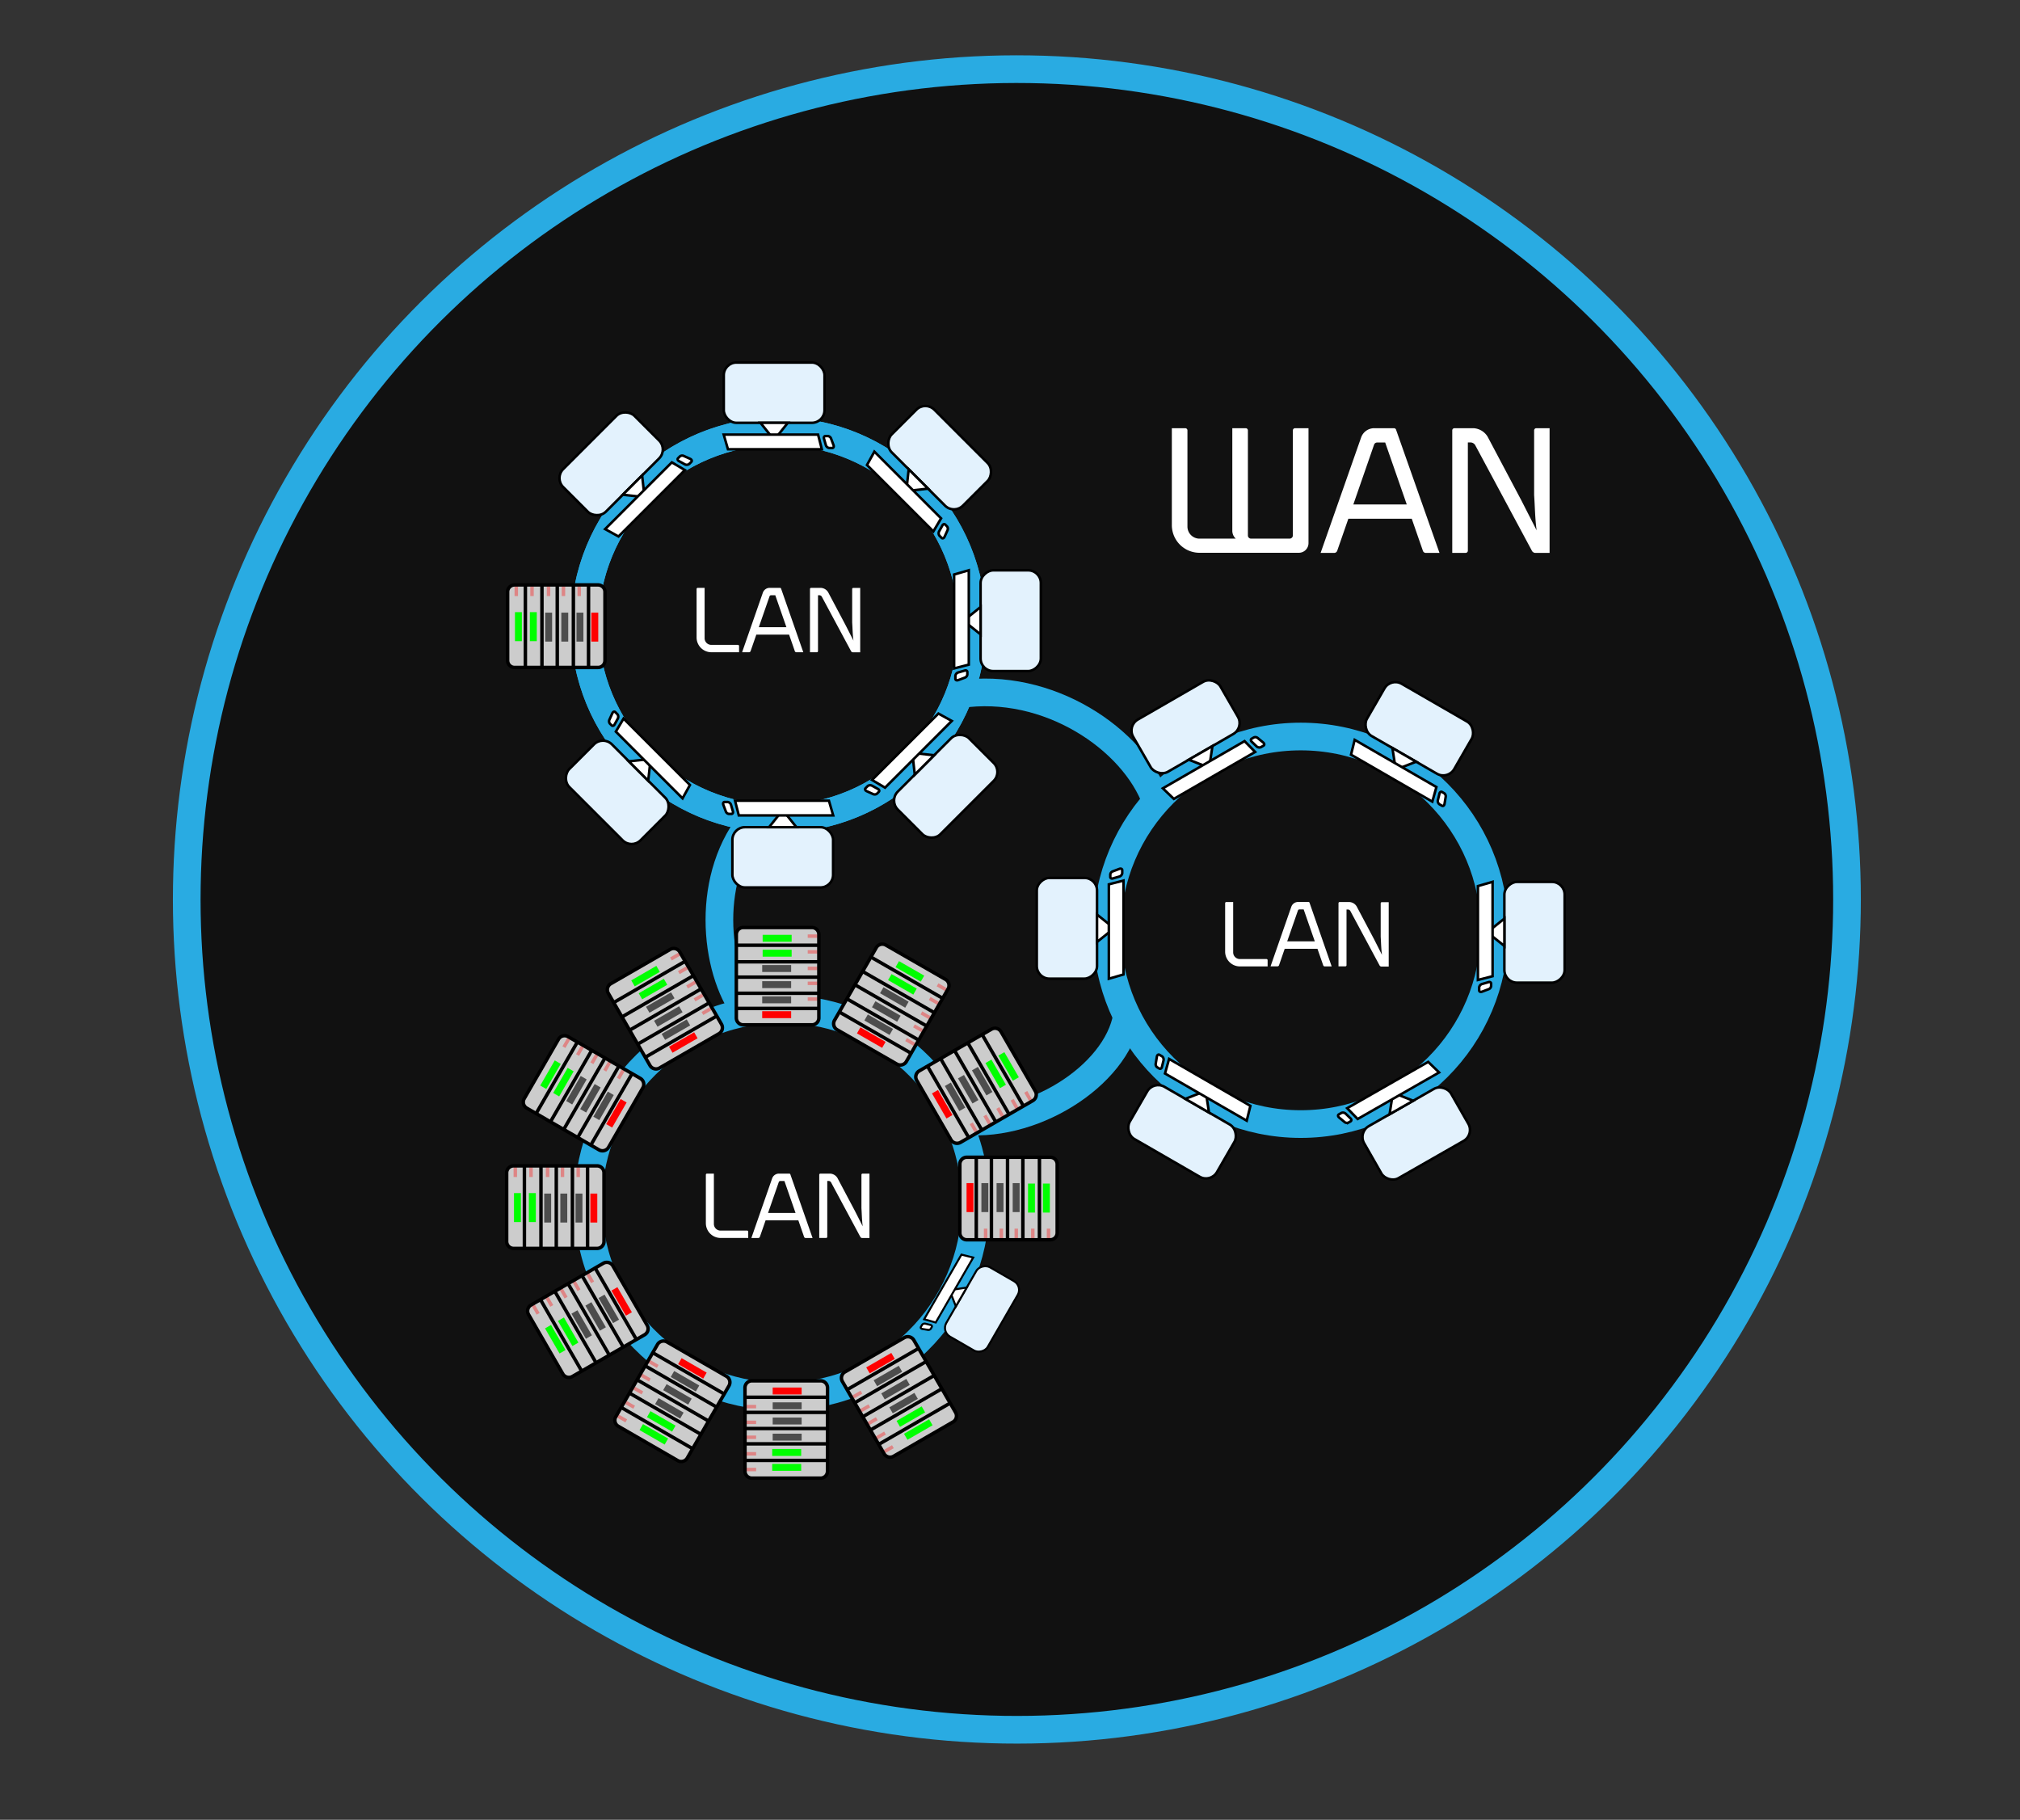 <svg xmlns="http://www.w3.org/2000/svg" xmlns:xlink="http://www.w3.org/1999/xlink" viewBox="0 0 584 526">
  <rect x="0" y="0" width="584" height="526" fill="#333333" stroke="none"/>
  <defs>
    <style>
      .cls-1 {
        fill: #e3f2fd;
      }

      .cls-1, .cls-2 {
        stroke: #000;
      }

      .cls-1, .cls-2, .cls-4, .cls-8, .cls-9 {
        stroke-miterlimit: 10;
      }

      .cls-10, .cls-2 {
        fill: #fff;
      }

      .cls-3 {
        fill: #ccc;
      }

      .cls-4, .cls-9 {
        fill: none;
      }

      .cls-4 {
        stroke: red;
        opacity: 0.35;
      }

      .cls-5 {
        fill: lime;
      }

      .cls-6 {
        fill: #4d4d4d;
      }

      .cls-7 {
        fill: red;
      }

      .cls-8 {
        fill-opacity: 0.66;
      }

      .cls-8, .cls-9 {
        stroke: #29abe2;
        stroke-width: 8px;
      }
    </style>
    <symbol id="Computer" data-name="Computer" viewBox="0 0 44.75 35.34">
      <rect class="cls-1" x="0.69" y="0.5" width="39.89" height="23.86" rx="5" ry="5"/>
      <polygon class="cls-2" points="20.64 31.13 15.22 24.36 26.05 24.36 20.64 31.13"/>
      <polygon class="cls-2" points="39.52 34.84 2.34 34.84 0.66 29.03 38.03 29.03 39.52 34.84"/>
      <path class="cls-2" d="M43.62,34.34H42.44a1.62,1.62,0,0,1-1.34-1.2l-.73-2.53c-.15-.54.11-1,.59-1h1a1.49,1.49,0,0,1,1.22,1l.95,2.53C44.4,33.8,44.16,34.34,43.62,34.34Z"/>
    </symbol>
    <symbol id="Server" data-name="Server" viewBox="0 0 29.14 24.86">
      <path class="cls-3" d="M28.64,2.5V22.36a2,2,0,0,1-2,2H2.5a2,2,0,0,1-2-2V2.5a2,2,0,0,1,2-2H26.64a2,2,0,0,1,2,2"/>
      <line class="cls-4" x1="3" y1="0.9" x2="3" y2="3.72"/>
      <line class="cls-4" x1="7.55" y1="0.9" x2="7.55" y2="3.72"/>
      <line class="cls-4" x1="12.33" y1="0.9" x2="12.33" y2="3.72"/>
      <line class="cls-4" x1="16.64" y1="0.9" x2="16.64" y2="3.72"/>
      <line class="cls-4" x1="21.19" y1="0.9" x2="21.19" y2="3.72"/>
      <path d="M28.64,2.5h-.5V22.36a1.51,1.51,0,0,1-1.5,1.5H2.5A1.51,1.51,0,0,1,1,22.36V2.5A1.51,1.51,0,0,1,2.5,1H26.64a1.51,1.51,0,0,1,1.5,1.5h1A2.51,2.51,0,0,0,26.64,0H2.5A2.51,2.51,0,0,0,0,2.5V22.36a2.51,2.51,0,0,0,2.5,2.5H26.64a2.51,2.51,0,0,0,2.5-2.5V2.5h-.5"/>
      <polyline class="cls-5" points="8.93 16.75 8.93 8.37 6.93 8.37 6.93 16.75"/>
      <polyline class="cls-5" points="4.62 16.75 4.62 8.37 2.62 8.37 2.62 16.75"/>
      <polyline points="10.92 24.36 10.92 0.5 9.92 0.5 9.92 24.36 10.92 24.36"/>
      <polyline class="cls-6" points="13.36 16.88 13.36 8.51 11.36 8.51 11.36 16.88"/>
      <polyline points="15.35 24.49 15.35 0.63 14.35 0.63 14.35 24.49"/>
      <polyline class="cls-6" points="18.02 16.88 18.02 8.51 16.02 8.51 16.02 16.88"/>
      <polyline points="20.01 24.49 20.01 0.63 19.01 0.63 19.01 24.49 20.01 24.49"/>
      <polyline class="cls-6" points="22.41 16.88 22.41 8.51 20.41 8.51 20.41 16.88"/>
      <polyline class="cls-7" points="26.7 16.88 26.7 8.51 24.7 8.51 24.7 16.88"/>
      <polyline points="24.39 24.49 24.39 0.63 23.39 0.63 23.39 24.49"/>
      <polyline points="6.13 24.36 6.13 0.5 5.13 0.5 5.13 24.36 6.13 24.36"/>
    </symbol>
  </defs>
  <title>WanIllu</title>
  <g id="Base">
    <circle class="cls-8" cx="294" cy="260" r="240" transform="translate(29.35 549.82) rotate(-89.09)"/>
    <circle class="cls-9" cx="225.06" cy="180.66" r="56.01"/>
    <circle class="cls-9" cx="225.06" cy="180.66" r="56.01" transform="translate(-61.83 212.05) rotate(-45)"/>
    <circle class="cls-9" cx="376.05" cy="268.9" r="56.01"/>
    <circle class="cls-9" cx="226.06" cy="347.67" r="56.01" transform="translate(-143.55 159.61) rotate(-30)"/>
    <path class="cls-9" d="M325.81,293.68c-3,17.41-28,33.15-49.07,30.14"/>
    <path class="cls-9" d="M334.23,231.63c-6.48-18-31.26-34.78-56.86-30.94"/>
    <path class="cls-9" d="M215.74,292.61c-9.51-12.68-12-39.73,2.48-56.36"/>
    <g>
      <path class="cls-10" d="M354.2,275.05v-14a.33.33,0,0,1,.32-.32h2v14.55a1.93,1.93,0,0,0,1.91,1.93h7.73a.33.33,0,0,1,.32.32v1.81h-8.05A4.28,4.28,0,0,1,354.2,275.05Z"/>
      <path class="cls-10" d="M385,279.34h-2a.46.46,0,0,1-.45-.32l-1.66-4.78h-9.47L369.78,279a.49.49,0,0,1-.45.32h-2l6-17.22a2.09,2.09,0,0,1,2-1.39h2.95a.34.34,0,0,1,.3.17Zm-4.88-7.24-3.22-9.24h-1.21a.48.48,0,0,0-.45.32l-3.1,8.92Z"/>
      <path class="cls-10" d="M399.54,276c-.25-1.93-.25-3.49-.37-5.25v-9.66a.33.33,0,0,1,.32-.32h2v18.61h-2.16a.61.61,0,0,1-.47-.3l-8.48-15.79a.84.84,0,0,0-.67-.4h-.42V279a.33.33,0,0,1-.32.32h-2V261.05a.33.33,0,0,1,.32-.32h2.82a2.63,2.63,0,0,1,2.11,1.26l5.06,9.54Z"/>
    </g>
    <g>
      <path class="cls-10" d="M204.07,353.55v-14a.33.33,0,0,1,.32-.32h2v14.54a1.93,1.93,0,0,0,1.91,1.93H216a.33.33,0,0,1,.32.32v1.81h-8.05A4.28,4.28,0,0,1,204.07,353.55Z"/>
      <path class="cls-10" d="M234.92,357.84h-2a.46.46,0,0,1-.45-.32l-1.66-4.78h-9.47l-1.66,4.78a.49.49,0,0,1-.45.32h-2l6-17.22a2.09,2.09,0,0,1,2-1.39h2.95a.34.34,0,0,1,.3.17ZM230,350.6l-3.22-9.24H225.6a.48.48,0,0,0-.45.32l-3.1,8.92Z"/>
      <path class="cls-10" d="M249.42,354.47c-.25-1.93-.25-3.49-.37-5.25v-9.67a.33.33,0,0,1,.32-.32h2v18.61h-2.16a.61.61,0,0,1-.47-.3l-8.48-15.79a.84.84,0,0,0-.67-.4h-.42v16.16a.33.33,0,0,1-.32.32h-2V339.55a.33.33,0,0,1,.32-.32H240a2.63,2.63,0,0,1,2.11,1.26l5.06,9.54Z"/>
    </g>
    <g>
      <path class="cls-10" d="M201.39,184.24v-14a.33.33,0,0,1,.32-.32h2v14.55a1.93,1.93,0,0,0,1.91,1.93h7.73a.33.33,0,0,1,.32.32v1.81h-8.05A4.28,4.28,0,0,1,201.39,184.24Z"/>
      <path class="cls-10" d="M232.24,188.53h-2a.46.46,0,0,1-.45-.32l-1.66-4.78h-9.47L217,188.21a.49.49,0,0,1-.45.32h-2l6-17.22a2.09,2.09,0,0,1,2-1.39h2.95a.34.34,0,0,1,.3.17Zm-4.88-7.24-3.22-9.24h-1.21a.48.48,0,0,0-.45.32l-3.1,8.92Z"/>
      <path class="cls-10" d="M246.74,185.16c-.25-1.93-.25-3.49-.37-5.25v-9.66a.33.33,0,0,1,.32-.32h2v18.61h-2.16a.61.61,0,0,1-.47-.3l-8.48-15.79a.84.84,0,0,0-.67-.4h-.42v16.16a.33.33,0,0,1-.32.32h-2V170.24a.33.33,0,0,1,.32-.32h2.82a2.63,2.63,0,0,1,2.11,1.26l5.06,9.54Z"/>
    </g>
    <g>
      <path class="cls-10" d="M378.3,123.77V157a2.79,2.79,0,0,1-2.78,2.78H347a8,8,0,0,1-8.21-8V123.77h3.89a.64.64,0,0,1,.62.62v27.84a3.5,3.5,0,0,0,3.7,3.46h10.27a3.1,3.1,0,0,1-1-2.3V123.77h3.89a.64.64,0,0,1,.62.62v30.39a.91.91,0,0,0,.91.91h11.18a.94.94,0,0,0,.91-.91V124.39a.64.64,0,0,1,.62-.62Z"/>
      <path class="cls-10" d="M416.17,159.82h-3.94a.89.89,0,0,1-.86-.62l-3.22-9.26H389.82l-3.22,9.26a.94.94,0,0,1-.86.62H381.8l11.71-33.36a4,4,0,0,1,3.79-2.69H403a.67.67,0,0,1,.58.34Zm-9.46-14-6.24-17.91h-2.35a.92.92,0,0,0-.86.62l-6,17.28Z"/>
      <path class="cls-10" d="M444.25,153.29c-.48-3.74-.48-6.77-.72-10.18V124.39a.64.64,0,0,1,.63-.62H448v36.05h-4.18a1.18,1.18,0,0,1-.91-.58l-16.42-30.58a1.62,1.62,0,0,0-1.3-.77h-.82v31.3a.64.64,0,0,1-.62.62h-3.89V124.39a.64.64,0,0,1,.62-.62H426a5.1,5.1,0,0,1,4.08,2.45l9.79,18.48Z"/>
    </g>
  </g>
  <g id="Comps">
    <g id="TopLRing">
      <use width="44.75" height="35.34" transform="translate(182.69 246.09) rotate(-135) scale(0.73)" xlink:href="#Computer"/>
      <use width="44.75" height="35.34" transform="translate(241.36 256.88) rotate(180) scale(0.73)" xlink:href="#Computer"/>
      <use width="44.75" height="35.34" transform="translate(290.49 223.03) rotate(135) scale(0.73)" xlink:href="#Computer"/>
      <use width="44.75" height="35.34" transform="translate(267.43 115.22) rotate(45) scale(0.73)" xlink:href="#Computer"/>
      <use width="44.75" height="35.34" transform="translate(301.28 164.35) rotate(90) scale(0.73)" xlink:href="#Computer"/>
      <use width="44.75" height="35.34" transform="translate(208.75 104.43) scale(0.73)" xlink:href="#Computer"/>
      <use width="44.75" height="35.34" transform="translate(159.62 138.29) rotate(-45) scale(0.73)" xlink:href="#Computer"/>
      <use width="29.14" height="24.86" transform="translate(146.26 168.57)" xlink:href="#Server"/>
    </g>
    <g id="RightRing">
      <use width="44.75" height="35.34" transform="translate(452.71 254.41) rotate(90) scale(0.73)" xlink:href="#Computer"/>
      <use width="44.75" height="35.34" transform="translate(401.83 195.26) rotate(30) scale(0.73)" xlink:href="#Computer"/>
      <use width="44.75" height="35.34" transform="translate(325.17 209.75) rotate(-30) scale(0.73)" xlink:href="#Computer"/>
      <use width="44.75" height="35.34" transform="translate(299.38 283.38) rotate(-90) scale(0.73)" xlink:href="#Computer"/>
      <use width="44.75" height="35.34" transform="translate(350.26 342.53) rotate(-150) scale(0.73)" xlink:href="#Computer"/>
      <use width="44.75" height="35.34" transform="matrix(-0.63, 0.36, -0.36, -0.63, 426.92, 328.04)" xlink:href="#Computer"/>
    </g>
    <g id="BottomRing">
      <use width="44.75" height="35.34" transform="translate(296.14 371.58) rotate(120) scale(0.58)" xlink:href="#Computer"/>
      <use width="29.14" height="24.86" transform="translate(306.14 358.86) rotate(180)" xlink:href="#Server"/>
      <use width="29.14" height="24.86" transform="translate(301.01 317.32) rotate(150)" xlink:href="#Server"/>
      <use width="29.14" height="24.86" transform="matrix(-0.5, 0.87, -0.87, -0.5, 275.79, 283.91)" xlink:href="#Server"/>
      <use width="29.14" height="24.86" transform="translate(237.24 267.59) rotate(90)" xlink:href="#Server"/>
      <use width="29.14" height="24.86" transform="translate(195.7 272.73) rotate(60)" xlink:href="#Server"/>
      <use width="29.14" height="24.86" transform="translate(162.3 297.95) rotate(30)" xlink:href="#Server"/>
      <use id="Server-17" data-name="Server" width="29.14" height="24.86" transform="translate(145.98 336.49)" xlink:href="#Server"/>
      <use width="29.14" height="24.86" transform="translate(151.12 378.03) rotate(-30)" xlink:href="#Server"/>
      <use width="29.14" height="24.86" transform="translate(176.34 411.44) rotate(-60)" xlink:href="#Server"/>
      <use width="29.14" height="24.86" transform="translate(214.88 427.76) rotate(-90)" xlink:href="#Server"/>
      <use width="29.14" height="24.86" transform="translate(256.42 422.62) rotate(-120)" xlink:href="#Server"/>
    </g>
  </g>
</svg>
